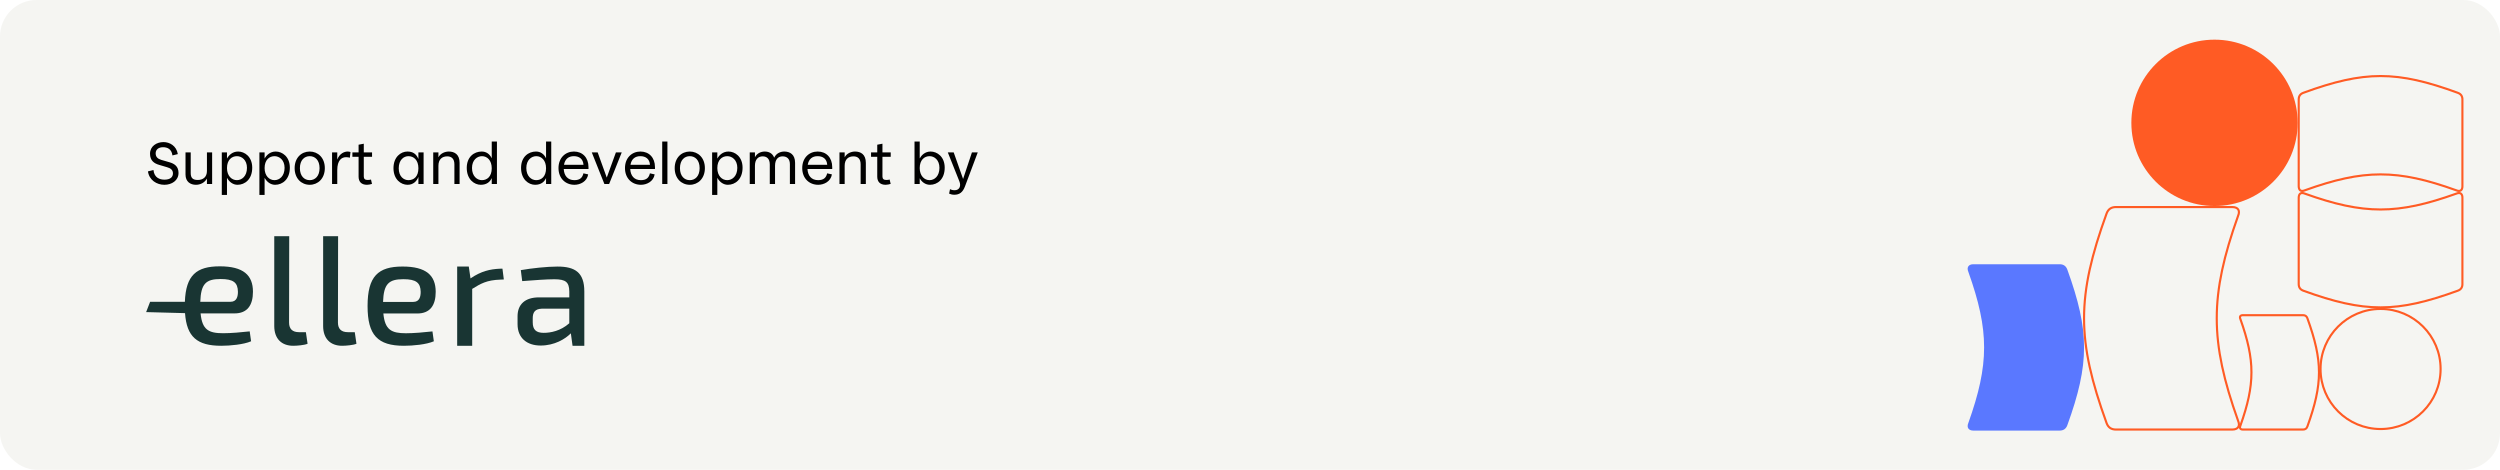 <svg width="958" height="180" viewBox="0 0 958 180" fill="none" xmlns="http://www.w3.org/2000/svg">
<rect width="958" height="180" rx="14" fill="#F5F5F2"/>
<path d="M57.488 58.908C57.488 56.004 60.032 54.444 62.648 54.444C64.976 54.444 67.616 55.836 68.144 59.052L66.08 59.556C65.768 57.06 64.088 56.412 62.48 56.412C60.752 56.412 59.648 57.324 59.648 58.74C59.648 60.156 60.464 60.852 61.784 61.26L64.928 62.172C66.848 62.724 68.408 63.756 68.408 66.276C68.408 69.18 65.816 70.812 62.984 70.812C60.056 70.812 57.152 69.012 56.696 65.676L58.808 65.148C59.096 68.172 61.304 68.844 63.008 68.844C65.264 68.844 66.272 67.86 66.272 66.444C66.272 65.1 65.36 64.452 63.992 64.068L61.064 63.204C59.096 62.652 57.488 61.572 57.488 58.908ZM81.29 70.5H79.298V68.436C78.338 70.116 76.658 70.812 75.074 70.812C72.986 70.812 71.09 69.66 71.09 66.876V58.404H73.082V66.3C73.082 68.22 73.898 68.964 75.794 68.964C77.714 68.964 79.298 67.932 79.298 65.508V58.404H81.29V70.5ZM91.253 58.068C93.749 58.068 96.653 60.036 96.653 64.26C96.653 68.676 93.869 70.812 91.013 70.812C89.381 70.812 87.917 69.828 86.981 68.148V74.7H84.989V58.404H86.981V60.756C87.677 59.508 89.045 58.068 91.253 58.068ZM90.797 59.844C88.781 59.844 86.981 61.284 86.981 64.404C86.981 67.404 88.781 69.036 90.773 69.036C92.669 69.036 94.637 67.524 94.637 64.308C94.637 61.308 92.645 59.844 90.797 59.844ZM105.667 58.068C108.163 58.068 111.067 60.036 111.067 64.26C111.067 68.676 108.283 70.812 105.427 70.812C103.795 70.812 102.331 69.828 101.395 68.148V74.7H99.403V58.404H101.395V60.756C102.091 59.508 103.459 58.068 105.667 58.068ZM105.211 59.844C103.195 59.844 101.395 61.284 101.395 64.404C101.395 67.404 103.195 69.036 105.187 69.036C107.083 69.036 109.051 67.524 109.051 64.308C109.051 61.308 107.059 59.844 105.211 59.844ZM118.689 58.068C121.857 58.068 124.473 60.468 124.473 64.428C124.473 68.388 121.857 70.812 118.689 70.812C115.497 70.812 112.905 68.388 112.905 64.428C112.905 60.468 115.497 58.068 118.689 58.068ZM118.689 59.844C116.649 59.844 114.921 61.356 114.921 64.428C114.921 67.524 116.649 69.036 118.689 69.036C120.729 69.036 122.457 67.524 122.457 64.428C122.457 61.356 120.729 59.844 118.689 59.844ZM132.622 60.228C130.894 60.228 129.238 61.404 129.238 65.172V70.5H127.246V58.404H129.238V61.14C130.174 58.692 132.094 58.068 133.198 58.068C133.63 58.068 134.014 58.14 134.302 58.26L134.062 60.444C133.678 60.324 133.27 60.228 132.622 60.228ZM137.412 55.452L139.404 55.068V58.404H142.572V60.084H139.404V67.62C139.404 68.508 139.836 68.964 140.892 68.964C141.468 68.964 141.756 68.892 142.164 68.796L142.548 70.476C141.996 70.644 141.228 70.812 140.628 70.812C138.444 70.812 137.412 69.588 137.412 67.692V60.084H135.036V58.404H137.412V55.452ZM156.18 70.812C153.636 70.812 150.78 68.772 150.78 64.428C150.78 60.132 153.612 58.068 156.108 58.068C158.148 58.068 159.492 58.908 160.332 60.924V58.404H162.324V70.5H160.332V67.788C159.756 69.348 158.436 70.812 156.18 70.812ZM156.516 59.844C154.692 59.844 152.796 61.284 152.796 64.476C152.796 67.644 154.692 69.036 156.516 69.036C158.556 69.036 160.332 67.716 160.332 64.476C160.332 61.332 158.532 59.844 156.516 59.844ZM171.388 59.916C169.42 59.916 168.004 61.044 168.004 63.516V70.5H166.012V58.404H168.004V60.276C168.82 58.716 170.572 58.068 171.988 58.068C174.148 58.068 176.116 59.148 176.116 62.388V70.5H174.124V62.964C174.124 60.732 172.924 59.916 171.388 59.916ZM190.426 54.228V70.5H188.434V68.244C187.81 69.612 186.586 70.812 184.234 70.812C181.738 70.812 178.858 68.748 178.858 64.332C178.858 60.108 181.69 58.068 184.57 58.068C186.274 58.068 187.618 58.956 188.434 60.66V54.228H190.426ZM184.69 59.844C182.842 59.844 180.874 61.308 180.874 64.38C180.874 67.524 182.818 69.036 184.666 69.036C186.682 69.036 188.434 67.644 188.434 64.476C188.434 61.428 186.682 59.844 184.69 59.844ZM211.238 54.228V70.5H209.246V68.244C208.622 69.612 207.398 70.812 205.046 70.812C202.55 70.812 199.67 68.748 199.67 64.332C199.67 60.108 202.502 58.068 205.382 58.068C207.086 58.068 208.43 58.956 209.246 60.66V54.228H211.238ZM205.502 59.844C203.654 59.844 201.686 61.308 201.686 64.38C201.686 67.524 203.63 69.036 205.478 69.036C207.494 69.036 209.246 67.644 209.246 64.476C209.246 61.428 207.494 59.844 205.502 59.844ZM219.894 59.844C217.878 59.844 216.486 60.948 216.126 63.156H223.59C223.446 60.852 221.91 59.844 219.894 59.844ZM225.51 64.764H216.03C216.15 67.284 217.494 69.036 220.11 69.036C222.318 69.036 223.206 68.004 223.566 66.42L225.39 66.828C224.934 69.588 222.318 70.812 220.134 70.812C216.726 70.812 214.014 68.388 214.014 64.404C214.014 60.516 216.63 58.068 219.942 58.068C223.23 58.068 225.51 60.396 225.51 64.044V64.764ZM226.774 58.404H229.03L232.51 68.052L236.014 58.404H238.246L233.422 70.5H231.598L226.774 58.404ZM245.371 59.844C243.355 59.844 241.963 60.948 241.603 63.156H249.067C248.923 60.852 247.387 59.844 245.371 59.844ZM250.987 64.764H241.507C241.627 67.284 242.971 69.036 245.587 69.036C247.795 69.036 248.683 68.004 249.043 66.42L250.867 66.828C250.411 69.588 247.795 70.812 245.611 70.812C242.203 70.812 239.491 68.388 239.491 64.404C239.491 60.516 242.107 58.068 245.419 58.068C248.707 58.068 250.987 60.396 250.987 64.044V64.764ZM253.762 54.228H255.754V70.5H253.762V54.228ZM264.329 58.068C267.497 58.068 270.113 60.468 270.113 64.428C270.113 68.388 267.497 70.812 264.329 70.812C261.137 70.812 258.545 68.388 258.545 64.428C258.545 60.468 261.137 58.068 264.329 58.068ZM264.329 59.844C262.289 59.844 260.561 61.356 260.561 64.428C260.561 67.524 262.289 69.036 264.329 69.036C266.369 69.036 268.097 67.524 268.097 64.428C268.097 61.356 266.369 59.844 264.329 59.844ZM279.151 58.068C281.647 58.068 284.551 60.036 284.551 64.26C284.551 68.676 281.767 70.812 278.911 70.812C277.279 70.812 275.815 69.828 274.879 68.148V74.7H272.887V58.404H274.879V60.756C275.575 59.508 276.943 58.068 279.151 58.068ZM278.695 59.844C276.679 59.844 274.879 61.284 274.879 64.404C274.879 67.404 276.679 69.036 278.671 69.036C280.567 69.036 282.535 67.524 282.535 64.308C282.535 61.308 280.543 59.844 278.695 59.844ZM299.877 59.916C298.221 59.916 296.997 61.044 296.997 63.516V70.5H294.981V63.036C294.981 60.804 293.805 59.916 292.269 59.916C290.565 59.916 289.293 61.044 289.293 63.516V70.5H287.301V58.404H289.293V60.252C290.085 58.692 291.669 58.068 293.061 58.068C294.525 58.068 296.013 58.668 296.661 60.42C297.525 58.62 299.229 58.068 300.549 58.068C302.661 58.068 304.677 59.148 304.677 62.388V70.5H302.685V62.916C302.685 60.804 301.509 59.916 299.877 59.916ZM313.293 59.844C311.277 59.844 309.885 60.948 309.525 63.156H316.989C316.845 60.852 315.309 59.844 313.293 59.844ZM318.909 64.764H309.429C309.549 67.284 310.893 69.036 313.509 69.036C315.717 69.036 316.605 68.004 316.965 66.42L318.789 66.828C318.333 69.588 315.717 70.812 313.533 70.812C310.125 70.812 307.413 68.388 307.413 64.404C307.413 60.516 310.029 58.068 313.341 58.068C316.629 58.068 318.909 60.396 318.909 64.044V64.764ZM327.06 59.916C325.092 59.916 323.676 61.044 323.676 63.516V70.5H321.684V58.404H323.676V60.276C324.492 58.716 326.244 58.068 327.66 58.068C329.82 58.068 331.788 59.148 331.788 62.388V70.5H329.796V62.964C329.796 60.732 328.596 59.916 327.06 59.916ZM336.162 55.452L338.154 55.068V58.404H341.322V60.084H338.154V67.62C338.154 68.508 338.586 68.964 339.642 68.964C340.218 68.964 340.506 68.892 340.914 68.796L341.298 70.476C340.746 70.644 339.978 70.812 339.378 70.812C337.194 70.812 336.162 69.588 336.162 67.692V60.084H333.786V58.404H336.162V55.452ZM350.442 54.228H352.434V60.708C353.082 59.556 354.402 58.068 356.61 58.068C359.106 58.068 362.01 60.036 362.01 64.26C362.01 68.676 359.25 70.812 356.37 70.812C354.666 70.812 353.25 69.804 352.434 68.316V70.5H350.442V54.228ZM356.226 59.844C354.234 59.844 352.434 61.284 352.434 64.404C352.434 67.404 354.234 69.036 356.202 69.036C358.074 69.036 359.994 67.524 359.994 64.308C359.994 61.308 358.05 59.844 356.226 59.844ZM365.674 74.628C364.906 74.628 364.162 74.412 363.706 74.196L364.042 72.492C364.378 72.66 364.978 72.9 365.818 72.9C367.642 72.9 368.362 71.316 367.642 69.516L363.202 58.404H365.458L369.058 68.58L372.442 58.404H374.674L369.778 71.436C368.962 73.62 367.738 74.628 365.674 74.628Z" fill="black"/>
<g clip-path="url(#clip0_99_4804)">
<path fill-rule="evenodd" clip-rule="evenodd" d="M213.642 102.145C220.35 102.145 223.912 104.4 223.912 111.699V132.5H219.4L218.747 127.726C216.61 129.922 212.455 132.411 207.172 132.411C201.888 132.411 198.327 129.503 198.327 124.221V121.195C198.327 116.566 201.295 113.955 206.518 113.955H218.154V111.699C218.094 108.139 216.848 107.011 212.395 107.011C209.546 107.011 204.619 107.367 200.107 107.723L199.573 103.51C203.67 102.797 209.606 102.145 213.642 102.145ZM218.154 118.287H207.587C204.916 118.405 204.144 119.77 204.144 121.966V123.509C204.144 126.358 205.45 127.545 208.359 127.545C210.971 127.545 214.829 126.836 218.154 123.869V118.287Z" fill="#193533"/>
<path fill-rule="evenodd" clip-rule="evenodd" d="M192.54 102.952L193.067 107.094L191.796 107.149C186.426 107.316 184.147 108.738 180.943 110.704L180.944 132.5H175.19L175.189 102.135H179.638L180.295 106.686C184.423 103.859 187.862 103.149 191.452 102.97L192.54 102.952Z" fill="#193533"/>
<path fill-rule="evenodd" clip-rule="evenodd" d="M154.262 102.135C163.281 102.135 166.96 105.509 166.96 111.843C166.96 117.051 164.764 120.129 159.899 120.129H146.904C147.497 126.403 149.989 127.705 155.567 127.705C158.534 127.705 162.569 127.35 165.714 126.995L166.248 130.783C163.399 132.027 158.237 132.5 154.796 132.5C144.708 132.5 140.852 128.416 140.852 117.288C140.852 105.864 144.886 102.135 154.262 102.135ZM154.559 106.988C148.921 106.988 147.023 108.823 146.785 115.69H158.356C160.789 115.69 161.204 113.618 161.204 111.843C161.145 108.35 159.483 106.988 154.559 106.988Z" fill="#193533"/>
<path fill-rule="evenodd" clip-rule="evenodd" d="M129.5 123.614C129.5 126.043 130.801 127.287 133.284 127.287H135.944L136.594 131.73C135.412 132.263 132.575 132.5 131.096 132.5C126.662 132.5 123.824 129.834 123.824 124.917V90.5H129.559L129.5 123.614Z" fill="#193533"/>
<path fill-rule="evenodd" clip-rule="evenodd" d="M110.77 123.614C110.77 126.043 112.071 127.287 114.554 127.287H117.215L117.865 131.73C116.683 132.263 113.845 132.5 112.367 132.5C107.932 132.5 105.095 129.834 105.095 124.917V90.5H110.83L110.77 123.614Z" fill="#193533"/>
<path fill-rule="evenodd" clip-rule="evenodd" d="M84.228 102.055C93.251 102.055 96.931 105.438 96.931 111.788C96.931 117.01 94.735 120.096 89.867 120.096H76.867C77.46 126.387 79.954 127.692 85.534 127.692C88.502 127.692 92.539 127.336 95.685 126.981L96.219 130.779C93.37 132.026 88.205 132.5 84.762 132.5C75.548 132.5 71.532 129.083 70.903 119.996L56 119.594L57.524 115.644H70.844C71.219 105.446 75.303 102.055 84.228 102.055ZM84.525 106.921C78.885 106.921 76.986 108.761 76.749 115.646H88.324C90.758 115.646 91.173 113.568 91.173 111.788C91.114 108.286 89.452 106.921 84.525 106.921Z" fill="#193533"/>
</g>
<g clip-path="url(#clip1_99_4804)">
<path d="M941.212 74.216L941.223 74.212L941.235 74.207C942.051 73.856 942.624 73.924 942.979 74.169C943.34 74.418 943.602 74.937 943.602 75.757V108.833C943.602 109.475 943.457 109.999 943.177 110.414C942.899 110.827 942.465 111.164 941.831 111.396C930.096 115.667 921.157 117.789 912.234 117.789C903.311 117.789 894.371 115.667 882.637 111.396C882.002 111.164 881.569 110.827 881.29 110.414C881.011 109.999 880.866 109.475 880.866 108.833V75.757C880.866 74.937 881.127 74.418 881.488 74.169C881.843 73.924 882.416 73.856 883.232 74.207L883.244 74.212L883.256 74.216C894.522 78.247 903.37 80.274 912.234 80.274C921.097 80.274 929.945 78.247 941.212 74.216Z" stroke="#FF5B24" stroke-width="0.818"/>
<path d="M883.255 72.914L883.243 72.918L883.232 72.923C882.416 73.276 881.843 73.208 881.489 72.962C881.127 72.711 880.866 72.189 880.866 71.365V38.141C880.866 37.496 881.011 36.968 881.291 36.551C881.569 36.136 882.003 35.798 882.638 35.565C894.372 31.275 903.311 29.143 912.234 29.143C921.156 29.143 930.096 31.275 941.83 35.565C942.464 35.798 942.898 36.136 943.177 36.551C943.457 36.968 943.602 37.496 943.602 38.141V71.365C943.602 72.189 943.34 72.711 942.979 72.962C942.624 73.208 942.051 73.276 941.236 72.923L941.224 72.918L941.212 72.914C929.946 68.866 921.098 66.829 912.234 66.829C903.37 66.829 894.522 68.866 883.255 72.914Z" stroke="#FF5B24" stroke-width="0.818"/>
<path d="M858.529 122.298L858.525 122.286L858.52 122.274C858.285 121.723 858.342 121.366 858.482 121.161C858.626 120.952 858.941 120.777 859.488 120.777H882.518C882.946 120.777 883.286 120.874 883.55 121.054C883.813 121.233 884.034 121.515 884.188 121.942C887.16 130.177 888.633 136.442 888.633 142.689C888.633 148.937 887.16 155.201 884.188 163.437C884.034 163.864 883.813 164.146 883.55 164.325C883.286 164.504 882.946 164.602 882.518 164.602H859.488C858.941 164.602 858.626 164.426 858.482 164.217C858.342 164.013 858.285 163.656 858.52 163.104L858.525 163.092L858.529 163.081C861.338 155.162 862.754 148.933 862.754 142.689C862.754 136.445 861.338 130.217 858.529 122.298Z" stroke="#FF5B24" stroke-width="0.818"/>
<path d="M756.191 165H789.26C790.664 165 791.686 164.363 792.196 162.96C800.751 139.375 800.751 126.881 792.196 103.295C791.686 101.892 790.664 101.255 789.26 101.255H756.191C754.403 101.255 753.509 102.402 754.275 104.187C762.319 126.753 762.319 139.502 754.275 162.068C753.509 163.853 754.403 165 756.191 165Z" fill="#5A78FF"/>
<path d="M889.23 141.394C889.23 128.687 899.529 118.386 912.234 118.386C924.938 118.386 935.237 128.687 935.237 141.394C935.237 154.101 924.938 164.402 912.234 164.402C899.529 164.402 889.23 154.101 889.23 141.394Z" stroke="#FF5B24" stroke-width="0.818"/>
<path d="M848.602 15.199C831.003 15.199 816.736 29.469 816.736 47.072C816.736 64.674 831.003 78.944 848.602 78.944C866.201 78.944 880.468 64.674 880.468 47.072C880.468 29.469 866.201 15.199 848.602 15.199Z" fill="#FF5B24"/>
<path d="M857.614 161.175L857.618 161.187L857.623 161.198C858.108 162.33 858.03 163.163 857.661 163.699C857.289 164.24 856.537 164.602 855.407 164.602H810.823C809.937 164.602 809.202 164.401 808.615 164.003C808.03 163.607 807.559 162.993 807.239 162.111C801.479 146.209 798.612 134.082 798.612 121.972C798.612 109.862 801.479 97.735 807.239 81.834C807.559 80.951 808.03 80.338 808.615 79.941C809.202 79.543 809.937 79.343 810.823 79.343H855.407C856.537 79.343 857.289 79.705 857.661 80.246C858.03 80.781 858.108 81.614 857.623 82.746L857.618 82.757L857.614 82.769C852.184 98.022 849.457 109.989 849.457 121.972C849.457 133.955 852.184 145.922 857.614 161.175Z" stroke="#FF5B24" stroke-width="0.818"/>
</g>
<defs>
<clipPath id="clip0_99_4804">
<rect width="304" height="42" fill="white" transform="translate(56 90.5)"/>
</clipPath>
<clipPath id="clip1_99_4804">
<rect width="190" height="150" fill="white" transform="translate(754 15)"/>
</clipPath>
</defs>
</svg>

